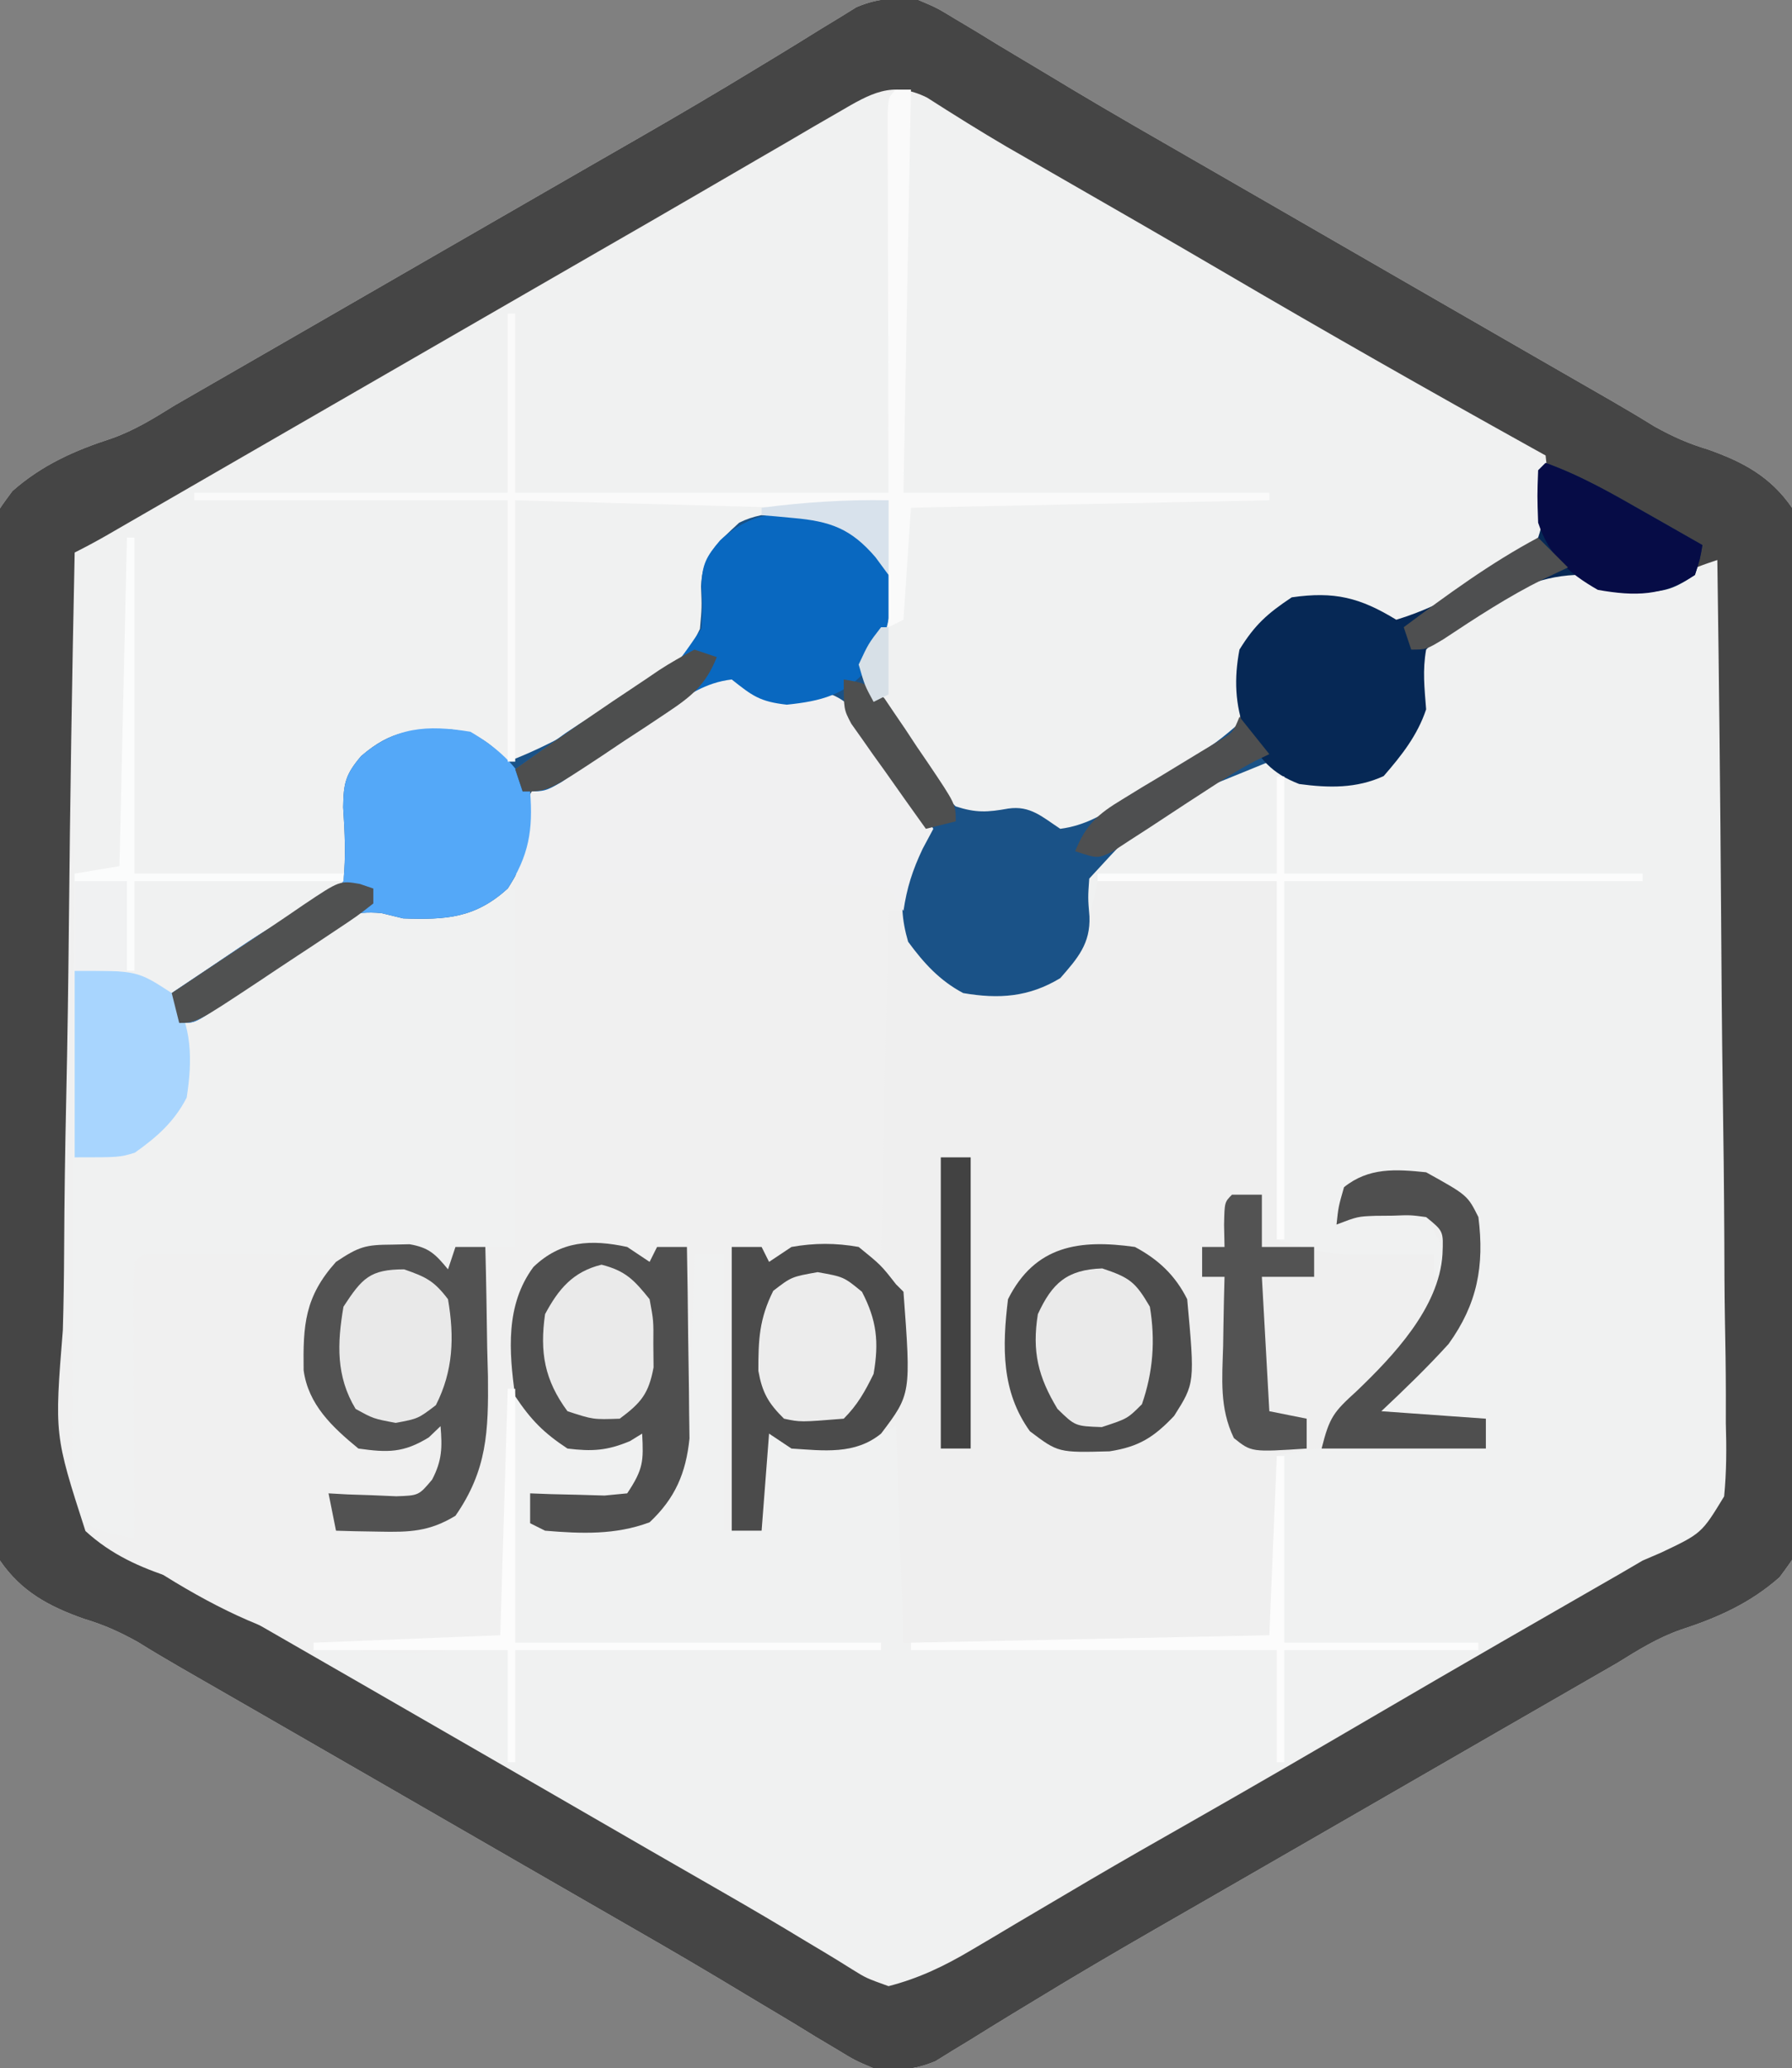 <?xml version="1.0" encoding="UTF-8"?>
<svg version="1.1" xmlns="http://www.w3.org/2000/svg" width="240" height="277">
<rect width="100%" height="100%" fill="#808080" stroke="none"/>
<path d="M0 0 C2.472 1.047 2.472 1.047 4.922 2.535 C6.316 3.366 6.316 3.366 7.738 4.215 C8.732 4.824 9.726 5.434 10.75 6.062 C12.914 7.358 15.078 8.652 17.242 9.945 C18.358 10.617 19.474 11.289 20.624 11.981 C26.004 15.198 31.439 18.316 36.875 21.438 C39.06 22.696 41.245 23.955 43.43 25.215 C44.515 25.84 45.6 26.465 46.718 27.109 C53.222 30.857 59.724 34.609 66.225 38.362 C71.777 41.565 77.33 44.766 82.887 47.961 C84.595 48.944 84.595 48.944 86.338 49.947 C88.478 51.179 90.618 52.409 92.76 53.639 C94.72 54.767 96.662 55.926 98.583 57.119 C101.174 58.545 103.073 59.387 105.818 60.221 C110.476 61.877 114.15 63.852 117 68 C119.857 77.215 119.184 87.484 119.081 97.055 C119.056 100.162 119.079 103.267 119.103 106.374 C119.157 113.707 119.136 121.038 119.065 128.371 C118.993 135.917 119.037 143.455 119.141 151 C119.226 157.498 119.245 163.993 119.21 170.492 C119.189 174.364 119.191 178.233 119.256 182.105 C119.602 205.506 119.602 205.506 115.331 211.242 C111.377 214.724 107.049 216.652 102.078 218.269 C98.963 219.365 96.37 220.994 93.566 222.73 C91.566 223.884 89.564 225.036 87.562 226.188 C85.314 227.483 83.065 228.779 80.816 230.074 C79.123 231.049 79.123 231.049 77.395 232.044 C70.848 235.816 64.305 239.593 57.761 243.369 C52.296 246.523 46.829 249.674 41.359 252.82 C40.265 253.451 39.17 254.081 38.042 254.73 C35.866 255.982 33.69 257.233 31.513 258.483 C26.2 261.54 20.92 264.639 15.688 267.832 C14.186 268.743 14.186 268.743 12.653 269.671 C10.771 270.817 8.895 271.973 7.026 273.141 C5.768 273.905 5.768 273.905 4.484 274.684 C3.76 275.133 3.035 275.582 2.288 276.045 C-0.684 277.286 -2.801 277.32 -6 277 C-8.472 275.953 -8.472 275.953 -10.922 274.465 C-11.851 273.911 -12.78 273.356 -13.738 272.785 C-14.732 272.176 -15.726 271.566 -16.75 270.938 C-18.914 269.642 -21.078 268.348 -23.242 267.055 C-24.916 266.047 -24.916 266.047 -26.624 265.019 C-32.004 261.802 -37.439 258.684 -42.875 255.562 C-45.06 254.304 -47.245 253.045 -49.43 251.785 C-51.057 250.848 -51.057 250.848 -52.718 249.891 C-59.222 246.143 -65.724 242.391 -72.225 238.638 C-77.777 235.435 -83.33 232.234 -88.887 229.039 C-90.595 228.056 -90.595 228.056 -92.338 227.053 C-94.478 225.821 -96.618 224.591 -98.76 223.361 C-100.72 222.233 -102.662 221.074 -104.583 219.881 C-107.174 218.455 -109.073 217.613 -111.818 216.779 C-116.476 215.123 -120.15 213.148 -123 209 C-125.857 199.785 -125.184 189.516 -125.081 179.945 C-125.056 176.838 -125.079 173.733 -125.103 170.626 C-125.157 163.293 -125.136 155.962 -125.065 148.629 C-124.993 141.083 -125.037 133.545 -125.141 126 C-125.226 119.502 -125.245 113.007 -125.21 106.508 C-125.189 102.636 -125.191 98.767 -125.256 94.895 C-125.602 71.494 -125.602 71.494 -121.331 65.758 C-117.377 62.276 -113.049 60.348 -108.078 58.731 C-104.963 57.635 -102.37 56.006 -99.566 54.27 C-97.566 53.116 -95.564 51.964 -93.562 50.812 C-91.314 49.517 -89.065 48.221 -86.816 46.926 C-85.687 46.276 -84.558 45.625 -83.395 44.956 C-76.848 41.184 -70.305 37.407 -63.761 33.631 C-58.296 30.477 -52.829 27.326 -47.359 24.18 C-46.265 23.549 -45.17 22.919 -44.042 22.27 C-41.866 21.018 -39.69 19.767 -37.513 18.517 C-32.2 15.46 -26.92 12.361 -21.688 9.168 C-20.686 8.561 -19.685 7.954 -18.653 7.329 C-16.771 6.183 -14.895 5.027 -13.026 3.859 C-12.188 3.35 -11.349 2.841 -10.484 2.316 C-9.76 1.867 -9.035 1.418 -8.288 0.955 C-5.316 -0.286 -3.199 -0.32 0 0 Z " fill="#F0F0F0" transform="translate(123,0)"/>
<path d="M0 0 C2.482 1.177 2.482 1.177 5.113 2.668 C6.101 3.224 7.089 3.78 8.107 4.353 C9.165 4.958 10.223 5.564 11.312 6.188 C12.423 6.816 13.533 7.445 14.677 8.092 C23.065 12.857 31.405 17.705 39.728 22.584 C47.808 27.32 55.928 31.984 64.062 36.625 C64.662 36.967 65.262 37.309 65.879 37.662 C68.647 39.24 71.415 40.818 74.184 42.396 C83.996 47.986 83.996 47.986 84.633 49.984 C85.278 53.611 85.267 55.493 84 59 C81.378 61.692 78.44 63.744 75.312 65.812 C74.497 66.358 73.682 66.904 72.842 67.466 C66.835 71.173 66.835 71.173 63.043 70.387 C62.369 69.929 61.695 69.471 61 69 C57.543 67.271 53.78 67.51 50 68 C47.13 69.794 45.509 70.983 44 74 C44.07 74.743 44.139 75.485 44.211 76.25 C44.413 79.645 44.226 81.8 43 85 C39.26 88.768 34.471 91.323 29.877 93.909 C28.067 94.961 26.362 96.098 24.645 97.293 C22 99 22 99 19.875 98.875 C18 98 18 98 16.156 96.925 C13.654 95.852 12.294 96.004 9.621 96.324 C6.845 96.385 5.503 96.384 3.274 94.682 C1.707 92.801 0.375 90.879 -0.938 88.812 C-1.405 88.139 -1.872 87.465 -2.354 86.771 C-4.669 83.366 -6.893 80.003 -8 76 C-7.026 74.318 -6.023 72.653 -5 71 C-4.467 66.03 -4.847 62.941 -8 59 C-12.417 56.269 -16.957 56.315 -22 57 C-24.934 58.796 -26.472 59.944 -28 63 C-27.985 63.771 -27.971 64.542 -27.956 65.336 C-27.903 69.724 -27.942 72.827 -30.967 76.18 C-33.646 78.163 -36.372 79.883 -39.25 81.562 C-40.205 82.164 -41.16 82.765 -42.145 83.385 C-46.334 85.986 -50.375 88.263 -55 90 C-55.619 89.34 -56.237 88.68 -56.875 88 C-61.211 85.225 -64.974 85.01 -70 86 C-73.088 88.251 -73.088 88.251 -75 91 C-75.33 91.33 -75.66 91.66 -76 92 C-75.858 92.855 -75.716 93.709 -75.57 94.59 C-75.053 98.478 -74.989 101.19 -76 105 C-79.983 109.499 -85.771 112.2 -91 115 C-93.773 116.583 -96.373 118.177 -99 120 C-99 121.32 -99 122.64 -99 124 C-98.341 123.51 -97.682 123.02 -97.003 122.515 C-94.508 120.685 -91.992 118.888 -89.46 117.109 C-87.848 115.963 -86.26 114.781 -84.674 113.6 C-77.681 108.728 -73.234 107.177 -64.753 108.643 C-61.088 109.118 -59.012 108.035 -56 106 C-55.34 106 -54.68 106 -54 106 C-54 121.84 -54 137.68 -54 154 C-57.702 154.925 -58.635 155.082 -62 154 C-62.33 155.32 -62.66 156.64 -63 158 C-63.402 157.51 -63.804 157.02 -64.219 156.516 C-66.47 154.6 -67.587 154.653 -70.5 154.75 C-71.66 154.773 -71.66 154.773 -72.844 154.797 C-75.182 154.935 -75.182 154.935 -78 156 C-79.992 156.083 -81.987 156.107 -83.98 156.098 C-85.029 156.095 -86.077 156.093 -87.157 156.09 C-89.152 156.076 -89.152 156.076 -91.188 156.062 C-95.416 156.042 -99.644 156.021 -104 156 C-104.33 168.21 -104.66 180.42 -105 193 C-110 192 -110 192 -113 190 C-113.369 187.739 -113.369 187.739 -113.361 184.862 C-113.367 183.23 -113.367 183.23 -113.373 181.565 C-113.362 180.366 -113.352 179.167 -113.341 177.931 C-113.341 176.673 -113.341 175.414 -113.342 174.118 C-113.343 170.661 -113.325 167.205 -113.304 163.748 C-113.285 160.138 -113.284 156.528 -113.28 152.918 C-113.271 146.079 -113.246 139.24 -113.216 132.402 C-113.183 124.617 -113.166 116.832 -113.151 109.048 C-113.12 93.032 -113.067 77.016 -113 61 C-111.957 60.418 -111.957 60.418 -110.893 59.824 C-107.674 58.027 -104.456 56.228 -101.238 54.43 C-100.145 53.82 -99.051 53.209 -97.925 52.581 C-90.634 48.504 -83.393 44.351 -76.188 40.125 C-74.54 39.16 -74.54 39.16 -72.86 38.176 C-71.992 37.667 -71.125 37.158 -70.23 36.633 C-63.515 32.705 -56.759 28.85 -50 25 C-38.942 18.7 -27.932 12.321 -16.949 5.891 C-15.666 5.147 -15.666 5.147 -14.357 4.389 C-12.875 3.516 -11.407 2.619 -9.959 1.689 C-6.098 -0.741 -4.35 -1.266 0 0 Z " fill="#F0F1F1" transform="translate(123,13)"/>
<path d="M0 0 C0.563 16.446 0.985 32.889 1.243 49.342 C1.367 56.983 1.535 64.619 1.811 72.256 C2.051 78.92 2.205 85.579 2.258 92.247 C2.289 95.775 2.361 99.291 2.538 102.815 C3.392 120.571 3.392 120.571 0 128 C-5.796 134.256 -13.433 137.64 -21.212 140.827 C-24.736 142.309 -27.864 144.122 -31.117 146.121 C-33.036 147.227 -34.955 148.333 -36.875 149.438 C-39.06 150.697 -41.245 151.956 -43.43 153.215 C-44.515 153.84 -45.6 154.465 -46.718 155.109 C-52.147 158.237 -57.573 161.369 -63 164.5 C-65.142 165.736 -67.284 166.971 -69.426 168.207 C-73.405 170.502 -77.383 172.798 -81.362 175.094 C-83.151 176.127 -84.94 177.159 -86.729 178.191 C-88.973 179.487 -91.218 180.782 -93.463 182.078 C-95.448 183.224 -97.436 184.364 -99.427 185.498 C-101.002 186.417 -102.558 187.371 -104.077 188.381 C-105.863 189.551 -105.863 189.551 -109 191 C-113.168 189.944 -116.664 188.214 -120.359 186.051 C-121.379 185.458 -122.399 184.864 -123.45 184.253 C-124.539 183.613 -125.628 182.972 -126.75 182.312 C-127.904 181.64 -129.057 180.967 -130.212 180.296 C-132.611 178.899 -135.009 177.499 -137.406 176.098 C-143.028 172.813 -148.671 169.564 -154.312 166.312 C-155.377 165.698 -156.442 165.083 -157.54 164.45 C-167.676 158.603 -177.834 152.794 -188 147 C-188 146.34 -188 145.68 -188 145 C-175.625 144.505 -175.625 144.505 -163 144 C-162.67 133.11 -162.34 122.22 -162 111 C-160.35 112.65 -158.7 114.3 -157 116 C-153.493 118.338 -152.124 118.33 -148 118 C-145.214 117.087 -145.214 117.087 -143 116 C-142.783 119.188 -142.64 121.344 -144.199 124.184 C-146 126 -146 126 -148.375 126.426 C-149.241 126.388 -150.107 126.351 -151 126.312 C-152.299 126.276 -152.299 126.276 -153.625 126.238 C-156 126 -156 126 -159 125 C-159 126.32 -159 127.64 -159 129 C-156.938 129.082 -154.875 129.139 -152.812 129.188 C-151.664 129.222 -150.515 129.257 -149.332 129.293 C-145.555 128.961 -143.882 128.454 -141 126 C-137.07 119.676 -137.451 112.831 -137.312 105.562 C-137.278 104.354 -137.244 103.146 -137.209 101.9 C-137.127 98.934 -137.058 95.967 -137 93 C-135.68 93 -134.36 93 -133 93 C-133 105.21 -133 117.42 -133 130 C-131.35 130 -129.7 130 -128 130 C-128 125.38 -128 120.76 -128 116 C-126.68 116.66 -125.36 117.32 -124 118 C-117.353 118.545 -115.732 117.885 -109 115 C-109 124.9 -109 134.8 -109 145 C-92.83 144.67 -76.66 144.34 -60 144 C-59.67 136.08 -59.34 128.16 -59 120 C-56.525 119.505 -56.525 119.505 -54 119 C-53.67 118.01 -53.34 117.02 -53 116 C-53 116.99 -53 117.98 -53 119 C-45.74 119 -38.48 119 -31 119 C-31 117.68 -31 116.36 -31 115 C-35.95 115 -40.9 115 -46 115 C-45.134 114.01 -44.267 113.02 -43.375 112 C-34.989 102.357 -34.989 102.357 -32.707 90.16 C-32.852 87.775 -32.852 87.775 -34.875 85.5 C-38.73 82.779 -41.274 82.756 -46 83 C-48.372 83.6 -48.372 83.6 -50 85 C-50.805 87.05 -50.805 87.05 -51 89 C-50.01 88.34 -49.02 87.68 -48 87 C-45.844 86.699 -45.844 86.699 -43.5 86.688 C-42.727 86.671 -41.953 86.654 -41.156 86.637 C-38.472 87.089 -37.595 87.822 -36 90 C-35.812 93.188 -35.812 93.188 -36 96 C-36.66 96 -37.32 96 -38 96 C-38 95.01 -38 94.02 -38 93 C-45.92 93.495 -45.92 93.495 -54 94 C-54 93.34 -54 92.68 -54 92 C-55.98 92 -57.96 92 -60 92 C-59.67 75.83 -59.34 59.66 -59 43 C-66.92 43 -74.84 43 -83 43 C-83 44.65 -83 46.3 -83 48 C-83.33 48 -83.66 48 -84 48 C-84.539 44.811 -84.821 43.056 -84 40 C-81.195 37.011 -77.871 35.04 -74.375 32.938 C-73.471 32.345 -72.568 31.753 -71.637 31.143 C-65 26.981 -65 26.981 -60.477 27.066 C-58 28 -58 28 -56 29 C-52.941 29.421 -50.054 29.476 -47 29 C-43.764 26.522 -41.233 23.924 -40 20 C-40.232 18.14 -40.232 18.14 -40.469 16.242 C-40.49 13.477 -40.348 12.392 -38.49 10.301 C-36.335 8.686 -34.136 7.3 -31.812 5.938 C-31.044 5.441 -30.275 4.944 -29.482 4.432 C-23.861 0.962 -23.861 0.962 -20.074 1.129 C-18.696 1.708 -17.337 2.332 -16 3 C-13.696 3.236 -13.696 3.236 -11.125 3.25 C-10.261 3.276 -9.398 3.302 -8.508 3.328 C-4.994 2.868 -3.375 0 0 0 Z " fill="#F0F1F1" transform="translate(230,75)"/>
<path d="M0 0 C2.472 1.047 2.472 1.047 4.922 2.535 C6.316 3.366 6.316 3.366 7.738 4.215 C8.732 4.824 9.726 5.434 10.75 6.062 C12.914 7.358 15.078 8.652 17.242 9.945 C18.358 10.617 19.474 11.289 20.624 11.981 C26.004 15.198 31.439 18.316 36.875 21.438 C39.06 22.696 41.245 23.955 43.43 25.215 C44.515 25.84 45.6 26.465 46.718 27.109 C53.222 30.857 59.724 34.609 66.225 38.362 C71.777 41.565 77.33 44.766 82.887 47.961 C84.595 48.944 84.595 48.944 86.338 49.947 C88.478 51.179 90.618 52.409 92.76 53.639 C94.72 54.767 96.662 55.926 98.583 57.119 C101.174 58.545 103.073 59.387 105.818 60.221 C110.476 61.877 114.15 63.852 117 68 C119.857 77.215 119.184 87.484 119.081 97.055 C119.056 100.162 119.079 103.267 119.103 106.374 C119.157 113.707 119.136 121.038 119.065 128.371 C118.993 135.917 119.037 143.455 119.141 151 C119.226 157.498 119.245 163.993 119.21 170.492 C119.189 174.364 119.191 178.233 119.256 182.105 C119.602 205.506 119.602 205.506 115.331 211.242 C111.377 214.724 107.049 216.652 102.078 218.269 C98.963 219.365 96.37 220.994 93.566 222.73 C91.566 223.884 89.564 225.036 87.562 226.188 C85.314 227.483 83.065 228.779 80.816 230.074 C79.123 231.049 79.123 231.049 77.395 232.044 C70.848 235.816 64.305 239.593 57.761 243.369 C52.296 246.523 46.829 249.674 41.359 252.82 C40.265 253.451 39.17 254.081 38.042 254.73 C35.866 255.982 33.69 257.233 31.513 258.483 C26.2 261.54 20.92 264.639 15.688 267.832 C14.186 268.743 14.186 268.743 12.653 269.671 C10.771 270.817 8.895 271.973 7.026 273.141 C5.768 273.905 5.768 273.905 4.484 274.684 C3.76 275.133 3.035 275.582 2.288 276.045 C-0.684 277.286 -2.801 277.32 -6 277 C-8.472 275.953 -8.472 275.953 -10.922 274.465 C-11.851 273.911 -12.78 273.356 -13.738 272.785 C-14.732 272.176 -15.726 271.566 -16.75 270.938 C-18.914 269.642 -21.078 268.348 -23.242 267.055 C-24.916 266.047 -24.916 266.047 -26.624 265.019 C-32.004 261.802 -37.439 258.684 -42.875 255.562 C-45.06 254.304 -47.245 253.045 -49.43 251.785 C-51.057 250.848 -51.057 250.848 -52.718 249.891 C-59.222 246.143 -65.724 242.391 -72.225 238.638 C-77.777 235.435 -83.33 232.234 -88.887 229.039 C-90.595 228.056 -90.595 228.056 -92.338 227.053 C-94.478 225.821 -96.618 224.591 -98.76 223.361 C-100.72 222.233 -102.662 221.074 -104.583 219.881 C-107.174 218.455 -109.073 217.613 -111.818 216.779 C-116.476 215.123 -120.15 213.148 -123 209 C-125.857 199.785 -125.184 189.516 -125.081 179.945 C-125.056 176.838 -125.079 173.733 -125.103 170.626 C-125.157 163.293 -125.136 155.962 -125.065 148.629 C-124.993 141.083 -125.037 133.545 -125.141 126 C-125.226 119.502 -125.245 113.007 -125.21 106.508 C-125.189 102.636 -125.191 98.767 -125.256 94.895 C-125.602 71.494 -125.602 71.494 -121.331 65.758 C-117.377 62.276 -113.049 60.348 -108.078 58.731 C-104.963 57.635 -102.37 56.006 -99.566 54.27 C-97.566 53.116 -95.564 51.964 -93.562 50.812 C-91.314 49.517 -89.065 48.221 -86.816 46.926 C-85.687 46.276 -84.558 45.625 -83.395 44.956 C-76.848 41.184 -70.305 37.407 -63.761 33.631 C-58.296 30.477 -52.829 27.326 -47.359 24.18 C-46.265 23.549 -45.17 22.919 -44.042 22.27 C-41.866 21.018 -39.69 19.767 -37.513 18.517 C-32.2 15.46 -26.92 12.361 -21.688 9.168 C-20.686 8.561 -19.685 7.954 -18.653 7.329 C-16.771 6.183 -14.895 5.027 -13.026 3.859 C-12.188 3.35 -11.349 2.841 -10.484 2.316 C-9.76 1.867 -9.035 1.418 -8.288 0.955 C-5.316 -0.286 -3.199 -0.32 0 0 Z M-10.602 14.973 C-12.276 15.94 -12.276 15.94 -13.985 16.926 C-15.198 17.638 -16.412 18.35 -17.625 19.062 C-18.886 19.794 -20.148 20.525 -21.41 21.256 C-24.009 22.761 -26.605 24.271 -29.199 25.785 C-33.769 28.451 -38.354 31.089 -42.939 33.728 C-46.151 35.578 -49.361 37.431 -52.57 39.285 C-60.111 43.642 -67.654 47.993 -75.198 52.344 C-80.296 55.286 -85.394 58.227 -90.491 61.172 C-92.91 62.57 -95.33 63.967 -97.75 65.365 C-99.468 66.357 -101.185 67.349 -102.902 68.342 C-103.935 68.938 -104.967 69.534 -106.031 70.148 C-106.945 70.676 -107.858 71.204 -108.799 71.748 C-110.18 72.533 -111.579 73.289 -113 74 C-113.351 90.664 -113.615 107.326 -113.777 123.992 C-113.854 131.732 -113.96 139.468 -114.132 147.206 C-114.281 153.954 -114.378 160.699 -114.411 167.448 C-114.431 171.02 -114.476 174.588 -114.586 178.158 C-115.709 192.187 -115.709 192.187 -111.557 205.045 C-108.101 208.202 -104.299 209.903 -99.886 211.332 C-96.948 212.373 -94.403 214 -91.762 215.633 C-89.738 216.798 -87.713 217.962 -85.688 219.125 C-83.421 220.43 -81.154 221.734 -78.887 223.039 C-77.745 223.696 -76.603 224.352 -75.427 225.028 C-69.948 228.18 -64.474 231.34 -59 234.5 C-56.846 235.742 -54.693 236.984 -52.539 238.227 C-46.936 241.459 -41.336 244.695 -35.737 247.934 C-32.466 249.822 -29.19 251.702 -25.914 253.582 C-22.257 255.684 -18.627 257.819 -15.023 260.012 C-14.289 260.45 -13.556 260.887 -12.799 261.338 C-11.487 262.122 -10.183 262.922 -8.892 263.74 C-6.992 264.921 -6.992 264.921 -4 266 C0.075 264.946 3.493 263.307 7.098 261.164 C8.53 260.319 8.53 260.319 9.992 259.457 C11.005 258.852 12.019 258.248 13.062 257.625 C15.23 256.346 17.398 255.067 19.566 253.789 C20.651 253.149 21.735 252.508 22.852 251.849 C27.378 249.191 31.936 246.592 36.5 244 C44.926 239.204 53.307 234.334 61.676 229.439 C67.092 226.274 72.514 223.12 77.949 219.988 C78.529 219.654 79.109 219.32 79.707 218.976 C82.502 217.365 85.299 215.756 88.096 214.149 C89.114 213.564 90.131 212.978 91.18 212.375 C92.064 211.867 92.948 211.359 93.859 210.836 C95.414 209.927 95.414 209.927 97 209 C97.81 208.652 98.62 208.304 99.454 207.945 C104.897 205.364 104.897 205.364 107.91 200.409 C108.235 197.091 108.237 193.901 108.135 190.569 C108.137 189.32 108.138 188.07 108.14 186.783 C108.134 183.368 108.084 179.959 108.014 176.545 C107.951 172.973 107.946 169.402 107.934 165.83 C107.903 159.072 107.821 152.316 107.72 145.559 C107.608 137.864 107.553 130.169 107.503 122.473 C107.399 106.648 107.223 90.824 107 75 C103.75 76.088 103.75 76.088 101 78 C99.379 78.125 97.751 78.176 96.125 78.188 C95.241 78.202 94.356 78.216 93.445 78.23 C91 78 91 78 88 76 C82.491 76.184 78.612 78.645 74.125 81.562 C73.092 82.171 73.092 82.171 72.039 82.791 C70.06 84.073 68.51 85.185 67 87 C66.464 89.814 66.753 92.099 67 95 C65.63 98.993 63.537 101.642 60 104 C57.879 104.266 57.879 104.266 55.562 104.25 C54.801 104.255 54.039 104.26 53.254 104.266 C51 104 51 104 49.09 102.922 C45.939 101.532 44.312 102.041 41 103 C37.745 104.595 34.73 106.473 31.688 108.438 C30.453 109.164 30.453 109.164 29.193 109.904 C24.611 112.819 24.611 112.819 22.283 117.536 C22.001 120.193 22.001 120.193 22.042 122.75 C21.984 125.879 20.996 127.634 19 130 C14.788 132.538 10.801 132.703 6 132 C2.529 129.932 0.223 127.891 -1 124 C-1.495 118.653 -0.495 115.673 2 111 C0.212 108.373 -1.581 105.749 -3.375 103.125 C-3.883 102.379 -4.391 101.632 -4.914 100.863 C-5.404 100.148 -5.894 99.432 -6.398 98.695 C-6.849 98.035 -7.299 97.376 -7.763 96.696 C-9.03 94.866 -9.03 94.866 -11 93 C-13.52 92.899 -15.976 93.069 -18.492 93.223 C-21 93 -21 93 -23.07 91.434 C-24.843 89.772 -24.843 89.772 -26.786 90.221 C-31.783 91.979 -36.162 95.136 -40.625 97.938 C-41.687 98.565 -42.749 99.192 -43.844 99.838 C-49.526 103.26 -49.526 103.26 -53.07 108.627 C-53.603 111.267 -53.603 111.267 -53.724 113.797 C-54 116 -54 116 -56.438 119.062 C-60.629 122.232 -63.87 122.174 -69 122 C-69.946 121.762 -70.891 121.524 -71.866 121.28 C-75.988 120.912 -77.467 122.066 -80.836 124.402 C-81.899 125.127 -82.963 125.853 -84.059 126.6 C-85.164 127.379 -86.27 128.158 -87.375 128.938 C-88.503 129.714 -89.632 130.49 -90.762 131.264 C-93.519 133.161 -96.264 135.073 -99 137 C-99 135.68 -99 134.36 -99 133 C-96.996 131.34 -96.996 131.34 -94.223 129.723 C-93.235 129.126 -92.247 128.53 -91.229 127.916 C-89.122 126.683 -87.016 125.451 -84.908 124.221 C-83.919 123.623 -82.929 123.026 -81.91 122.41 C-80.535 121.608 -80.535 121.608 -79.133 120.789 C-76.795 119.154 -76.795 119.154 -76.19 116.429 C-76.006 114.073 -76.034 111.857 -76.188 109.5 C-76.24 105.994 -76.074 105.118 -74.125 102 C-70.409 98.503 -67.422 98.678 -62.488 98.699 C-59.08 99.111 -57.314 100.532 -55 103 C-49.307 100.861 -44.381 97.793 -39.25 94.562 C-38.279 93.996 -37.309 93.429 -36.309 92.846 C-30.967 89.56 -30.967 89.56 -28.207 84.184 C-27.933 81.256 -27.933 81.256 -28.048 78.446 C-28 76 -28 76 -26.062 72.875 C-22.983 70.075 -21.202 69.843 -17.125 69.812 C-16.261 69.798 -15.398 69.784 -14.508 69.77 C-11.829 70.016 -10.265 70.576 -8 72 C-4.847 75.941 -4.467 79.03 -5 84 C-5.536 84.866 -6.072 85.733 -6.625 86.625 C-7.306 87.801 -7.306 87.801 -8 89 C-6.676 93.785 -3.736 97.779 -0.938 101.812 C-0.277 102.852 -0.277 102.852 0.396 103.912 C1.818 105.941 3.027 107.496 5 109 C7.448 109.421 9.501 109.373 11.965 109.1 C14.918 108.955 16.594 110.419 19 112 C22.325 111.566 24.716 110.099 27.512 108.312 C28.352 107.779 29.191 107.245 30.057 106.695 C30.925 106.136 31.793 105.576 32.688 105 C33.567 104.441 34.447 103.881 35.354 103.305 C39.38 100.916 39.38 100.916 43 98 C43.106 96.251 43.184 94.501 43.25 92.75 C43.732 86.563 43.732 86.563 46.5 83.875 C47.325 83.256 48.15 82.638 49 82 C49.33 81.67 49.66 81.34 50 81 C55.753 80.382 59.063 80.983 64 84 C68.609 82.637 72.732 80.05 76.812 77.562 C77.852 76.999 77.852 76.999 78.912 76.424 C81.065 75.086 82.499 74.053 84 72 C84.597 68.258 84.429 64.754 84 61 C83.368 60.649 82.737 60.298 82.086 59.937 C68.354 52.302 54.707 44.544 41.152 36.598 C33.428 32.071 25.666 27.609 17.903 23.149 C16.885 22.563 15.868 21.978 14.82 21.375 C13.844 20.814 12.867 20.254 11.86 19.676 C8.239 17.554 4.688 15.327 1.152 13.066 C-3.525 10.749 -6.477 12.57 -10.602 14.973 Z " fill="#454545" transform="translate(123,0)"/>
<path d="M0 0 C7.92 0 15.84 0 24 0 C24 15.84 24 31.68 24 48 C29.111 49.704 32.675 50.256 37.875 50.125 C38.908 50.111 38.908 50.111 39.961 50.098 C41.641 50.074 43.32 50.038 45 50 C45 50.99 45 51.98 45 53 C45.66 53 46.32 53 47 53 C46.14 48.668 46.14 48.668 44 45 C42.544 44.901 41.084 44.87 39.625 44.875 C38.834 44.872 38.042 44.87 37.227 44.867 C34.827 44.914 34.827 44.914 32 46 C32.25 43.625 32.25 43.625 33 41 C36.298 38.336 39.93 38.579 44 39 C49.538 42.077 49.538 42.077 51 45 C51.825 51.519 50.856 56.657 47 62 C44.123 65.169 41.122 68.062 38 71 C44.93 71.495 44.93 71.495 52 72 C52 73.32 52 74.64 52 76 C50.994 75.992 50.994 75.992 49.968 75.984 C46.916 75.963 43.864 75.95 40.812 75.938 C39.757 75.929 38.702 75.921 37.615 75.912 C36.594 75.909 35.572 75.906 34.52 75.902 C33.582 75.897 32.645 75.892 31.679 75.886 C29.02 75.999 26.591 76.406 24 77 C24.005 77.722 24.01 78.444 24.016 79.187 C24.037 82.437 24.05 85.687 24.062 88.938 C24.071 90.074 24.079 91.21 24.088 92.381 C24.091 93.46 24.094 94.54 24.098 95.652 C24.103 96.653 24.108 97.653 24.114 98.683 C24 101 24 101 23 102 C21.465 102.093 19.926 102.117 18.388 102.114 C17.407 102.113 16.427 102.113 15.416 102.113 C14.349 102.108 13.283 102.103 12.184 102.098 C10.554 102.096 10.554 102.096 8.892 102.093 C5.407 102.088 1.922 102.075 -1.562 102.062 C-3.919 102.057 -6.275 102.053 -8.631 102.049 C-14.421 102.039 -20.21 102.019 -26 102 C-26.33 92.43 -26.66 82.86 -27 73 C-28.98 73.99 -30.96 74.98 -33 76 C-37.246 76.691 -40.348 76.435 -44 74 C-44.33 78.29 -44.66 82.58 -45 87 C-46.32 87 -47.64 87 -49 87 C-49 74.46 -49 61.92 -49 49 C-47.68 49 -46.36 49 -45 49 C-44.67 49.66 -44.34 50.32 -44 51 C-43.01 50.34 -42.02 49.68 -41 49 C-38.844 48.77 -38.844 48.77 -36.5 48.812 C-35.727 48.819 -34.953 48.825 -34.156 48.832 C-32 49 -32 49 -29 50 C-28.67 34.82 -28.34 19.64 -28 4 C-27.34 4 -26.68 4 -26 4 C-24.816 5.68 -24.816 5.68 -23.562 7.875 C-21.827 10.911 -21.013 11.991 -18 14 C-13.814 14.604 -10.066 14.417 -6.125 12.875 C-2.004 9.239 -1.058 5.288 0 0 Z " fill="#EFEFEF" transform="translate(147,118)"/>
<path d="M0 0 C0.782 -0.026 1.565 -0.052 2.371 -0.078 C5.042 0.322 5.882 1.197 7.562 3.25 C7.893 2.26 8.223 1.27 8.562 0.25 C17.134 0.107 17.134 0.107 20.562 1.25 C19.562 3.25 18.562 5.25 17.562 7.25 C16.161 17.645 16.248 28.262 16.01 38.735 C15.959 40.942 15.902 43.149 15.844 45.355 C15.813 46.656 15.783 47.957 15.752 49.298 C15.562 52.25 15.562 52.25 14.562 53.25 C-3.791 56.98 -16.366 53.289 -31.883 43.348 C-33.407 42.323 -34.927 41.294 -36.438 40.25 C-35.447 39.755 -35.447 39.755 -34.438 39.25 C-34.443 38.134 -34.448 37.019 -34.453 35.869 C-34.471 31.745 -34.483 27.621 -34.492 23.497 C-34.497 21.709 -34.504 19.921 -34.513 18.134 C-34.525 15.569 -34.531 13.005 -34.535 10.441 C-34.54 9.637 -34.545 8.833 -34.551 8.005 C-34.551 6.086 -34.5 4.168 -34.438 2.25 C-33.438 1.25 -33.438 1.25 -30.877 1.152 C-29.764 1.164 -28.651 1.176 -27.504 1.188 C-25.695 1.199 -25.695 1.199 -23.85 1.211 C-21.287 1.237 -18.725 1.263 -16.162 1.289 C-14.351 1.301 -14.351 1.301 -12.504 1.312 C-10.832 1.33 -10.832 1.33 -9.127 1.348 C-5.882 1.23 -3.341 0.066 0 0 Z " fill="#F0F0F0" transform="translate(52.438,166.75)"/>
<path d="M0 0 C4.205 1.7 6.205 3.843 8 8 C8.429 12.005 8.515 14.169 6.375 17.625 C5.921 18.409 5.468 19.192 5 20 C6.942 26.767 11.894 34.17 17 39 C19.719 39.881 21.249 39.789 24.031 39.289 C26.993 38.854 28.589 40.416 31 42 C34.306 41.565 36.692 40.118 39.477 38.348 C40.312 37.818 41.147 37.289 42.008 36.744 C42.871 36.189 43.735 35.634 44.625 35.062 C45.932 34.236 45.932 34.236 47.266 33.393 C51.882 30.514 51.882 30.514 56 27 C56.99 28.98 57.98 30.96 59 33 C58.018 33.401 57.035 33.802 56.023 34.215 C43.507 39.273 43.507 39.273 34.883 48.668 C34.701 51.234 34.701 51.234 34.91 53.734 C35.055 57.379 33.32 59.348 31 62 C26.804 64.542 22.788 64.821 18 64 C14.851 62.329 12.733 60 10.625 57.125 C8.886 51.214 10.197 47.252 13 42 C11.269 39.342 9.512 36.701 7.75 34.062 C7.013 32.93 7.013 32.93 6.262 31.775 C5.778 31.057 5.295 30.338 4.797 29.598 C4.137 28.6 4.137 28.6 3.464 27.582 C1.675 25.648 0.586 25.338 -2 25 C-3.155 25.041 -4.31 25.082 -5.5 25.125 C-9.364 24.987 -10.106 24.295 -13 22 C-16.562 22.419 -19.002 24.16 -21.914 26.16 C-22.84 26.789 -23.765 27.417 -24.719 28.064 C-26.157 29.053 -26.157 29.053 -27.625 30.062 C-29.531 31.37 -31.44 32.674 -33.352 33.973 C-34.195 34.553 -35.039 35.133 -35.909 35.731 C-38 37 -38 37 -40 37 C-39.938 38.031 -39.876 39.062 -39.812 40.125 C-40.016 44.324 -40.76 46.479 -43 50 C-47.375 53.965 -51.233 54.196 -57 54 C-58.434 53.65 -58.434 53.65 -59.897 53.293 C-63.867 52.918 -65.131 53.875 -68.328 56.184 C-69.292 56.864 -70.257 57.544 -71.25 58.244 C-72.24 58.968 -73.23 59.692 -74.25 60.438 C-76.232 61.857 -78.216 63.272 -80.203 64.684 C-81.076 65.318 -81.949 65.953 -82.849 66.607 C-85 68 -85 68 -87 68 C-87.33 66.68 -87.66 65.36 -88 64 C-86.358 62.899 -84.715 61.798 -83.071 60.7 C-81.686 59.772 -80.305 58.839 -78.927 57.9 C-75.386 55.502 -71.956 53.476 -68.062 51.688 C-66.161 50.71 -66.161 50.71 -65 49 C-64.665 45.642 -64.818 42.479 -65.043 39.113 C-64.998 35.839 -64.705 34.699 -62.625 32.25 C-58.5 28.714 -55.787 28.676 -50.488 28.699 C-47.08 29.111 -45.314 30.532 -43 33 C-37.537 30.927 -32.727 28.099 -27.75 25.062 C-26.827 24.544 -25.904 24.025 -24.953 23.49 C-19.816 20.405 -19.816 20.405 -17.256 15.232 C-16.997 12.316 -16.997 12.316 -17.114 9.512 C-16.926 5.368 -14.964 3.747 -12 1 C-8.311 -0.845 -4.036 -0.35 0 0 Z " fill="#1A5287" transform="translate(111,69)"/>
<path d="M0 0 C1.839 0.811 1.839 0.811 4.839 2.811 C6.427 2.725 8.012 2.572 9.589 2.374 C12.872 2.307 14.296 2.355 16.839 4.491 C18.671 6.854 20.269 9.267 21.839 11.811 C22.983 13.5 24.129 15.188 25.277 16.874 C26.135 18.184 26.99 19.496 27.839 20.811 C27.365 21.698 26.891 22.585 26.402 23.499 C25.042 26.382 24.299 28.687 23.839 31.811 C23.179 30.821 22.519 29.831 21.839 28.811 C19.624 28.335 19.624 28.335 17.022 28.379 C16.022 28.359 15.021 28.339 13.989 28.319 C12.906 28.313 11.823 28.306 10.707 28.3 C9.6 28.282 8.493 28.264 7.352 28.245 C3.806 28.191 0.26 28.157 -3.286 28.124 C-5.685 28.091 -8.085 28.056 -10.485 28.02 C-16.377 27.935 -22.268 27.867 -28.161 27.811 C-27.044 16.874 -27.044 16.874 -23.794 12.964 C-22.824 12.351 -21.855 11.737 -20.856 11.104 C-19.798 10.417 -18.739 9.729 -17.649 9.02 C-16.539 8.353 -15.429 7.686 -14.286 6.999 C-13.183 6.281 -12.081 5.564 -10.946 4.825 C-2.914 -0.255 -2.914 -0.255 0 0 Z " fill="#F0F0F1" transform="translate(97.161,90.189)"/>
<path d="M0 0 C4.735 1.7 8.962 4.137 13.312 6.625 C14.053 7.045 14.794 7.465 15.557 7.898 C17.373 8.929 19.187 9.964 21 11 C20.688 12.875 20.688 12.875 20 15 C16.761 17.159 15.751 17.272 12 17.25 C11.134 17.255 10.268 17.26 9.375 17.266 C7 17 7 17 4 15 C-1.257 15.233 -5.023 17.351 -9.375 20.062 C-10.336 20.599 -10.336 20.599 -11.316 21.146 C-13.445 22.384 -13.445 22.384 -16 25 C-16.498 27.79 -16.222 30.132 -16 33 C-17.156 36.474 -19.286 39.18 -21.688 41.938 C-25.33 43.611 -29.06 43.534 -33 43 C-36.717 41.562 -38.359 39.631 -40.234 36.066 C-41.606 32.365 -41.732 28.865 -41 25 C-38.942 21.664 -37.261 20.174 -34 18 C-28.294 17.177 -24.876 18.02 -20 21 C-13.133 18.924 -6.4 14.646 -1 10 C0.136 6.678 -0.243 4.359 -1 1 C-0.67 0.67 -0.34 0.34 0 0 Z " fill="#062855" transform="translate(207,62)"/>
<path d="M0 0 C5.538 3.077 5.538 3.077 7 6 C7.825 12.519 6.856 17.657 3 23 C0.123 26.169 -2.878 29.062 -6 32 C0.93 32.495 0.93 32.495 8 33 C8 34.32 8 35.64 8 37 C0.08 37 -7.84 37 -16 37 C-16 35.68 -16 34.36 -16 33 C-16.804 33.021 -17.609 33.041 -18.438 33.062 C-21 33 -21 33 -22 32 C-22.086 30.657 -22.107 29.31 -22.098 27.965 C-22.094 27.156 -22.091 26.347 -22.088 25.514 C-22.08 24.664 -22.071 23.813 -22.062 22.938 C-22.058 22.083 -22.053 21.229 -22.049 20.35 C-22.037 18.233 -22.019 16.117 -22 14 C-19.69 14 -17.38 14 -15 14 C-14.67 13.01 -14.34 12.02 -14 11 C-9.05 11 -4.1 11 1 11 C1 11.99 1 12.98 1 14 C1.66 14 2.32 14 3 14 C2.14 9.668 2.14 9.668 0 6 C-1.456 5.901 -2.916 5.87 -4.375 5.875 C-5.562 5.871 -5.562 5.871 -6.773 5.867 C-9.173 5.914 -9.173 5.914 -12 7 C-11.75 4.625 -11.75 4.625 -11 2 C-7.702 -0.664 -4.07 -0.421 0 0 Z " fill="#EFEFEF" transform="translate(191,157)"/>
<path d="M0 0 C0.773 -0.017 1.547 -0.034 2.344 -0.051 C4.97 0.392 5.836 1.291 7.5 3.312 C7.83 2.322 8.16 1.333 8.5 0.312 C9.82 0.312 11.14 0.312 12.5 0.312 C12.617 4.812 12.687 9.312 12.75 13.812 C12.8 15.715 12.8 15.715 12.852 17.656 C12.928 24.995 12.746 30.197 8.5 36.312 C4.995 38.448 2.339 38.526 -1.75 38.438 C-2.828 38.419 -3.905 38.401 -5.016 38.383 C-6.245 38.348 -6.245 38.348 -7.5 38.312 C-7.83 36.663 -8.16 35.013 -8.5 33.312 C-7.669 33.359 -6.837 33.405 -5.98 33.453 C-4.894 33.489 -3.807 33.525 -2.688 33.562 C-1.609 33.609 -0.53 33.655 0.582 33.703 C3.585 33.598 3.585 33.598 5.375 31.469 C6.712 28.905 6.738 27.165 6.5 24.312 C5.984 24.808 5.469 25.302 4.938 25.812 C1.536 27.906 -0.571 27.864 -4.5 27.312 C-7.981 24.451 -11.212 21.444 -11.836 16.824 C-11.919 10.798 -11.711 7.005 -7.5 2.312 C-4.402 0.247 -3.546 0.018 0 0 Z " fill="#525252" transform="translate(52.5,166.688)"/>
<path d="M0 0 C0.99 0.66 1.98 1.32 3 2 C3.33 1.34 3.66 0.68 4 0 C5.32 0 6.64 0 8 0 C8.075 4.02 8.129 8.04 8.165 12.061 C8.18 13.426 8.2 14.792 8.226 16.157 C8.263 18.128 8.278 20.099 8.293 22.07 C8.309 23.254 8.324 24.437 8.341 25.657 C7.868 30.293 6.413 33.675 3 36.875 C-1.58 38.592 -6.16 38.405 -11 38 C-11.66 37.67 -12.32 37.34 -13 37 C-13 35.68 -13 34.36 -13 33 C-12.085 33.035 -11.17 33.07 -10.227 33.105 C-9.038 33.133 -7.85 33.16 -6.625 33.188 C-5.442 33.222 -4.258 33.257 -3.039 33.293 C-2.036 33.196 -1.033 33.1 0 33 C2.152 29.772 2.201 28.716 2 25 C1.464 25.33 0.927 25.66 0.375 26 C-2.687 27.289 -4.699 27.404 -8 27 C-11.175 24.907 -12.885 23.173 -15 20 C-15.844 13.998 -16.316 7.751 -12.562 2.688 C-8.891 -0.844 -4.844 -1.043 0 0 Z " fill="#4F4F4F" transform="translate(84,167)"/>
<path d="M0 0 C3.434 2 6.212 4.424 8 8 C8.403 13.237 7.831 16.551 5 21 C0.625 24.965 -3.233 25.196 -9 25 C-9.956 24.767 -10.912 24.534 -11.897 24.293 C-15.867 23.918 -17.131 24.875 -20.328 27.184 C-21.774 28.204 -21.774 28.204 -23.25 29.244 C-24.24 29.968 -25.23 30.692 -26.25 31.438 C-28.232 32.857 -30.216 34.272 -32.203 35.684 C-33.076 36.318 -33.949 36.953 -34.849 37.607 C-37 39 -37 39 -39 39 C-39.33 37.68 -39.66 36.36 -40 35 C-38.358 33.899 -36.715 32.798 -35.071 31.7 C-33.686 30.772 -32.305 29.839 -30.927 28.9 C-27.386 26.502 -23.956 24.476 -20.062 22.688 C-18.161 21.71 -18.161 21.71 -17 20 C-16.665 16.642 -16.818 13.479 -17.043 10.113 C-16.998 6.839 -16.705 5.699 -14.625 3.25 C-10.07 -0.654 -5.864 -0.954 0 0 Z " fill="#54A8F8" transform="translate(63,98)"/>
<path d="M0 0 C4.205 1.7 6.205 3.843 8 8 C8.645 12.974 7.918 16.341 5.262 20.488 C2.246 24.101 -1.1 24.907 -5.625 25.375 C-9.247 24.973 -10.246 24.184 -13 22 C-16.558 22.418 -18.978 24.152 -21.879 26.16 C-22.8 26.789 -23.721 27.417 -24.67 28.064 C-26.603 29.4 -28.535 30.736 -30.467 32.072 C-31.387 32.699 -32.306 33.327 -33.254 33.973 C-34.093 34.553 -34.931 35.133 -35.795 35.731 C-38 37 -38 37 -41 37 C-41.495 35.515 -41.495 35.515 -42 34 C-40.628 33.017 -39.252 32.039 -37.875 31.062 C-36.977 30.419 -36.078 29.776 -35.152 29.113 C-32.865 27.58 -30.659 26.23 -28.254 24.918 C-21.267 21.367 -21.267 21.367 -17.062 15.191 C-16.897 12.328 -16.897 12.328 -17.055 9.527 C-16.991 6.6 -16.432 5.577 -14.562 3.375 C-10.04 -0.816 -5.957 -0.517 0 0 Z " fill="#0968C0" transform="translate(111,69)"/>
<path d="M0 0 C1.32 0 2.64 0 4 0 C4.33 0.66 4.66 1.32 5 2 C5.99 1.34 6.98 0.68 8 0 C11.065 -0.545 13.935 -0.548 17 0 C20 2.438 20 2.438 22 5 C22.33 5.33 22.66 5.66 23 6 C24.018 19.69 24.018 19.69 20 25 C16.494 27.857 12.3 27.273 8 27 C7.01 26.34 6.02 25.68 5 25 C4.67 29.29 4.34 33.58 4 38 C2.68 38 1.36 38 0 38 C0 25.46 0 12.92 0 0 Z " fill="#4B4B4B" transform="translate(98,167)"/>
<path d="M0 0 C3.126 1.672 5.393 3.786 7 7 C8.027 18.247 8.027 18.247 5.25 22.625 C2.526 25.5 0.522 26.765 -3.402 27.371 C-10.27 27.551 -10.27 27.551 -14.062 24.688 C-17.91 19.35 -17.772 13.362 -17 7 C-13.373 -0.228 -7.408 -1.044 0 0 Z " fill="#4C4C4C" transform="translate(152,167)"/>
<path d="M0 0 C0.66 0 1.32 0 2 0 C1.67 17.82 1.34 35.64 1 54 C17.17 54 33.34 54 50 54 C50 54.33 50 54.66 50 55 C34.16 55.33 18.32 55.66 2 56 C1.67 60.95 1.34 65.9 1 71 C0.01 71.495 0.01 71.495 -1 72 C-1 66.39 -1 60.78 -1 55 C-3.64 55.33 -6.28 55.66 -9 56 C-10.587 56.051 -12.176 56.065 -13.764 56.022 C-14.604 56.002 -15.444 55.982 -16.31 55.961 C-17.187 55.934 -18.065 55.907 -18.969 55.879 C-19.89 55.855 -20.811 55.832 -21.759 55.807 C-24.673 55.731 -27.587 55.647 -30.5 55.562 C-32.487 55.509 -34.474 55.456 -36.461 55.404 C-41.308 55.277 -46.154 55.138 -51 55 C-51 66.55 -51 78.1 -51 90 C-51.33 90 -51.66 90 -52 90 C-52 78.45 -52 66.9 -52 55 C-65.86 55 -79.72 55 -94 55 C-94 54.67 -94 54.34 -94 54 C-80.14 54 -66.28 54 -52 54 C-52 46.08 -52 38.16 -52 30 C-51.67 30 -51.34 30 -51 30 C-51 37.92 -51 45.84 -51 54 C-34.5 54 -18 54 -1 54 C-1.012 50.186 -1.023 46.371 -1.035 42.441 C-1.043 38.765 -1.049 35.088 -1.055 31.411 C-1.06 28.847 -1.067 26.283 -1.075 23.719 C-1.088 20.043 -1.093 16.367 -1.098 12.691 C-1.103 11.537 -1.108 10.383 -1.113 9.194 C-1.113 8.133 -1.113 7.072 -1.114 5.979 C-1.116 5.039 -1.118 4.1 -1.12 3.132 C-1 1 -1 1 0 0 Z " fill="#FAFAFA" transform="translate(120,12)"/>
<path d="M0 0 C8.393 0 8.393 0 13 3 C15.767 7.378 15.783 11.986 15 17 C13.35 20.221 11.013 22.281 8.062 24.375 C6 25 6 25 0 25 C0 16.75 0 8.5 0 0 Z " fill="#A8D5FE" transform="translate(10,130)"/>
<path d="M0 0 C5.538 3.077 5.538 3.077 7 6 C7.825 12.519 6.856 17.657 3 23 C0.123 26.169 -2.878 29.062 -6 32 C0.93 32.495 0.93 32.495 8 33 C8 34.32 8 35.64 8 37 C0.74 37 -6.52 37 -14 37 C-12.941 32.765 -12.379 32.099 -9.312 29.312 C-4.369 24.574 1.742 18.123 2.188 11 C2.325 7.884 2.325 7.884 0 6 C-2.107 5.719 -2.107 5.719 -4.438 5.812 C-5.22 5.819 -6.002 5.825 -6.809 5.832 C-9.178 5.924 -9.178 5.924 -12 7 C-11.75 4.625 -11.75 4.625 -11 2 C-7.702 -0.664 -4.07 -0.421 0 0 Z " fill="#4F4F4F" transform="translate(191,157)"/>
<path d="M0 0 C3.719 1.24 4.451 1.843 6.375 5.125 C7.124 9.643 6.81 13.872 5.312 18.188 C3.375 20.125 3.375 20.125 -0.062 21.25 C-3.625 21.125 -3.625 21.125 -6 18.812 C-8.588 14.532 -9.429 11.126 -8.625 6.125 C-6.712 1.964 -4.726 0.163 0 0 Z " fill="#EAEAEA" transform="translate(147.625,169.875)"/>
<path d="M0 0 C3.5 0.625 3.5 0.625 5.938 2.625 C7.935 6.46 8.237 9.383 7.5 13.625 C6.344 15.988 5.35 17.775 3.5 19.625 C-2.296 20.092 -2.296 20.092 -4.5 19.625 C-6.606 17.543 -7.407 16.142 -7.934 13.223 C-7.94 9.067 -7.821 6.268 -5.938 2.5 C-3.5 0.625 -3.5 0.625 0 0 Z " fill="#ECECEC" transform="translate(109.5,170.375)"/>
<path d="M0 0 C2.96 1.03 4.016 1.554 5.875 4 C6.743 9.051 6.583 13.611 4.25 18.188 C1.875 20 1.875 20 -1.125 20.562 C-4.125 20 -4.125 20 -6.5 18.688 C-9.134 14.331 -8.965 9.943 -8.125 5 C-5.637 1.195 -4.588 0 0 0 Z " fill="#E9E9E9" transform="translate(54.125,170)"/>
<path d="M0 0 C3.225 0.827 4.359 2.041 6.438 4.625 C6.969 7.5 6.969 7.5 6.938 10.625 C6.948 11.656 6.958 12.688 6.969 13.75 C6.315 17.288 5.298 18.494 2.438 20.625 C-1.125 20.75 -1.125 20.75 -4.562 19.625 C-7.641 15.454 -8.29 11.719 -7.562 6.625 C-5.768 3.266 -3.828 0.934 0 0 Z " fill="#EAEAEA" transform="translate(80.562,169.375)"/>
<path d="M0 0 C1.32 0 2.64 0 4 0 C4 2.31 4 4.62 4 7 C6.31 7 8.62 7 11 7 C11 8.32 11 9.64 11 11 C8.69 11 6.38 11 4 11 C4.33 16.94 4.66 22.88 5 29 C6.65 29.33 8.3 29.66 10 30 C10 31.32 10 32.64 10 34 C2.604 34.485 2.604 34.485 0.25 32.594 C-1.693 28.563 -1.314 24.658 -1.188 20.25 C-1.167 18.918 -1.167 18.918 -1.146 17.559 C-1.111 15.372 -1.062 13.186 -1 11 C-1.99 11 -2.98 11 -4 11 C-4 9.68 -4 8.36 -4 7 C-3.01 7 -2.02 7 -1 7 C-1.021 6.031 -1.041 5.061 -1.062 4.062 C-1 1 -1 1 0 0 Z " fill="#535353" transform="translate(165,160)"/>
<path d="M0 0 C4.735 1.7 8.962 4.137 13.312 6.625 C14.053 7.045 14.794 7.465 15.557 7.898 C17.373 8.929 19.187 9.964 21 11 C20.688 12.875 20.688 12.875 20 15 C15.742 17.838 11.996 17.884 7 17 C3.021 14.735 0.454 12.363 -1 8 C-1.125 4.375 -1.125 4.375 -1 1 C-0.67 0.67 -0.34 0.34 0 0 Z " fill="#060C46" transform="translate(207,62)"/>
<path d="M0 0 C0.33 0 0.66 0 1 0 C1 14.85 1 29.7 1 45 C10.24 45 19.48 45 29 45 C29 45.33 29 45.66 29 46 C19.76 46 10.52 46 1 46 C1 49.96 1 53.92 1 58 C-1.64 58 -4.28 58 -7 58 C-7 53.71 -7 49.42 -7 45 C-4.03 44.505 -4.03 44.505 -1 44 C-0.67 29.48 -0.34 14.96 0 0 Z " fill="#FBFCFC" transform="translate(17,72)"/>
<path d="M0 0 C1.32 0 2.64 0 4 0 C4 12.87 4 25.74 4 39 C2.68 39 1.36 39 0 39 C0 26.13 0 13.26 0 0 Z " fill="#424242" transform="translate(126,155)"/>
<path d="M0 0 C0.33 0 0.66 0 1 0 C1 4.29 1 8.58 1 13 C16.84 13 32.68 13 49 13 C49 13.33 49 13.66 49 14 C33.16 14 17.32 14 1 14 C1 29.84 1 45.68 1 62 C0.67 62 0.34 62 0 62 C0 46.16 0 30.32 0 14 C-7.92 14 -15.84 14 -24 14 C-24 13.67 -24 13.34 -24 13 C-16.08 13 -8.16 13 0 13 C0 8.71 0 4.42 0 0 Z " fill="#FCFCFC" transform="translate(171,104)"/>
<path d="M0 0 C0.33 0 0.66 0 1 0 C1 11.22 1 22.44 1 34 C17.17 34 33.34 34 50 34 C50 34.33 50 34.66 50 35 C33.83 35 17.66 35 1 35 C1 39.95 1 44.9 1 50 C0.67 50 0.34 50 0 50 C0 45.05 0 40.1 0 35 C-8.58 35 -17.16 35 -26 35 C-26 34.67 -26 34.34 -26 34 C-13.625 33.505 -13.625 33.505 -1 33 C-0.67 22.11 -0.34 11.22 0 0 Z " fill="#FCFCFC" transform="translate(68,186)"/>
<path d="M0 0 C0.592 0.202 1.183 0.405 1.793 0.613 C1.793 1.273 1.793 1.933 1.793 2.613 C-0.378 4.309 -0.378 4.309 -3.387 6.309 C-4.461 7.024 -5.534 7.739 -6.641 8.477 C-7.205 8.847 -7.77 9.218 -8.351 9.6 C-10.073 10.733 -11.787 11.877 -13.5 13.023 C-21.94 18.613 -21.94 18.613 -24.207 18.613 C-24.537 17.293 -24.867 15.973 -25.207 14.613 C-20.826 11.676 -16.438 8.75 -12.041 5.836 C-10.542 4.837 -9.055 3.821 -7.57 2.801 C-2.69 -0.471 -2.69 -0.471 0 0 Z " fill="#505151" transform="translate(48.207,118.387)"/>
<path d="M0 0 C0.99 0.33 1.98 0.66 3 1 C1.526 4.718 -0.386 6.259 -3.684 8.453 C-4.611 9.072 -5.539 9.691 -6.494 10.328 C-7.465 10.962 -8.437 11.597 -9.438 12.25 C-10.405 12.9 -11.372 13.549 -12.369 14.219 C-19.606 19 -19.606 19 -23 19 C-23.33 18.01 -23.66 17.02 -24 16 C-18.263 11.889 -12.447 7.895 -6.562 4 C-5.96 3.59 -5.357 3.18 -4.736 2.758 C-3.207 1.758 -1.607 0.869 0 0 Z " fill="#4D4E4E" transform="translate(93,87)"/>
<path d="M0 0 C0.33 0 0.66 0 1 0 C1 8.25 1 16.5 1 25 C9.58 25 18.16 25 27 25 C27 25.33 27 25.66 27 26 C18.42 26 9.84 26 1 26 C1 30.95 1 35.9 1 41 C0.67 41 0.34 41 0 41 C0 36.05 0 31.1 0 26 C-16.17 26 -32.34 26 -49 26 C-49 25.67 -49 25.34 -49 25 C-33.16 24.67 -17.32 24.34 -1 24 C-0.67 16.08 -0.34 8.16 0 0 Z " fill="#FCFCFC" transform="translate(171,195)"/>
<path d="M0 0 C1.32 1.65 2.64 3.3 4 5 C3.432 5.271 2.863 5.542 2.278 5.822 C-0.072 7.037 -2.233 8.399 -4.441 9.855 C-5.272 10.395 -6.103 10.934 -6.959 11.49 C-8.703 12.627 -10.442 13.77 -12.178 14.92 C-13.007 15.456 -13.837 15.991 -14.691 16.543 C-15.446 17.038 -16.201 17.533 -16.979 18.044 C-19 19 -19 19 -22 18 C-20.565 14.432 -18.952 13.022 -15.684 11.055 C-14.414 10.275 -14.414 10.275 -13.119 9.48 C-12.234 8.951 -11.349 8.421 -10.438 7.875 C-8.684 6.814 -6.932 5.749 -5.184 4.68 C-4.406 4.213 -3.628 3.746 -2.826 3.265 C-0.859 2.119 -0.859 2.119 0 0 Z " fill="#4E4F50" transform="translate(166,96)"/>
<path d="M0 0 C2.478 0.38 3.718 0.701 5.464 2.551 C6.124 3.529 6.124 3.529 6.797 4.527 C7.28 5.237 7.764 5.947 8.262 6.678 C8.753 7.423 9.244 8.169 9.75 8.938 C10.257 9.679 10.763 10.421 11.285 11.186 C15 16.708 15 16.708 15 19 C13.68 19.33 12.36 19.66 11 20 C9.151 17.427 7.324 14.84 5.5 12.25 C4.975 11.52 4.451 10.791 3.91 10.039 C3.414 9.33 2.918 8.621 2.406 7.891 C1.945 7.241 1.485 6.592 1.01 5.923 C0 4 0 4 0 0 Z " fill="#4E4F4F" transform="translate(113,91)"/>
<path d="M0 0 C1.32 1.32 2.64 2.64 4 4 C2.36 4.773 2.36 4.773 0.688 5.562 C-4.006 7.888 -8.319 10.718 -12.68 13.609 C-15 15 -15 15 -17 15 C-17.33 14.01 -17.66 13.02 -18 12 C-12.166 7.653 -6.427 3.428 0 0 Z " fill="#4E4F50" transform="translate(206,72)"/>
<path d="M0 0 C2.31 0 4.62 0 7 0 C7 3.96 7 7.92 7 12 C4.69 12 2.38 12 0 12 C0 8.04 0 4.08 0 0 Z " fill="#F0F1F2" transform="translate(10,118)"/>
<path d="M0 0 C0 3.3 0 6.6 0 10 C-0.578 9.216 -1.155 8.432 -1.75 7.625 C-5.032 3.796 -7.795 2.812 -12.75 2.375 C-13.549 2.3 -14.348 2.225 -15.172 2.148 C-15.775 2.099 -16.378 2.05 -17 2 C-17 1.67 -17 1.34 -17 1 C-11.29 0.26 -5.758 -0.105 0 0 Z " fill="#D8E2EC" transform="translate(119,67)"/>
<path d="M0 0 C0.33 0 0.66 0 1 0 C1 2.97 1 5.94 1 9 C0.01 9.495 0.01 9.495 -1 10 C-2.188 7.812 -2.188 7.812 -3 5 C-1.688 2.188 -1.688 2.188 0 0 Z " fill="#D7E0E7" transform="translate(118,84)"/>
</svg>

